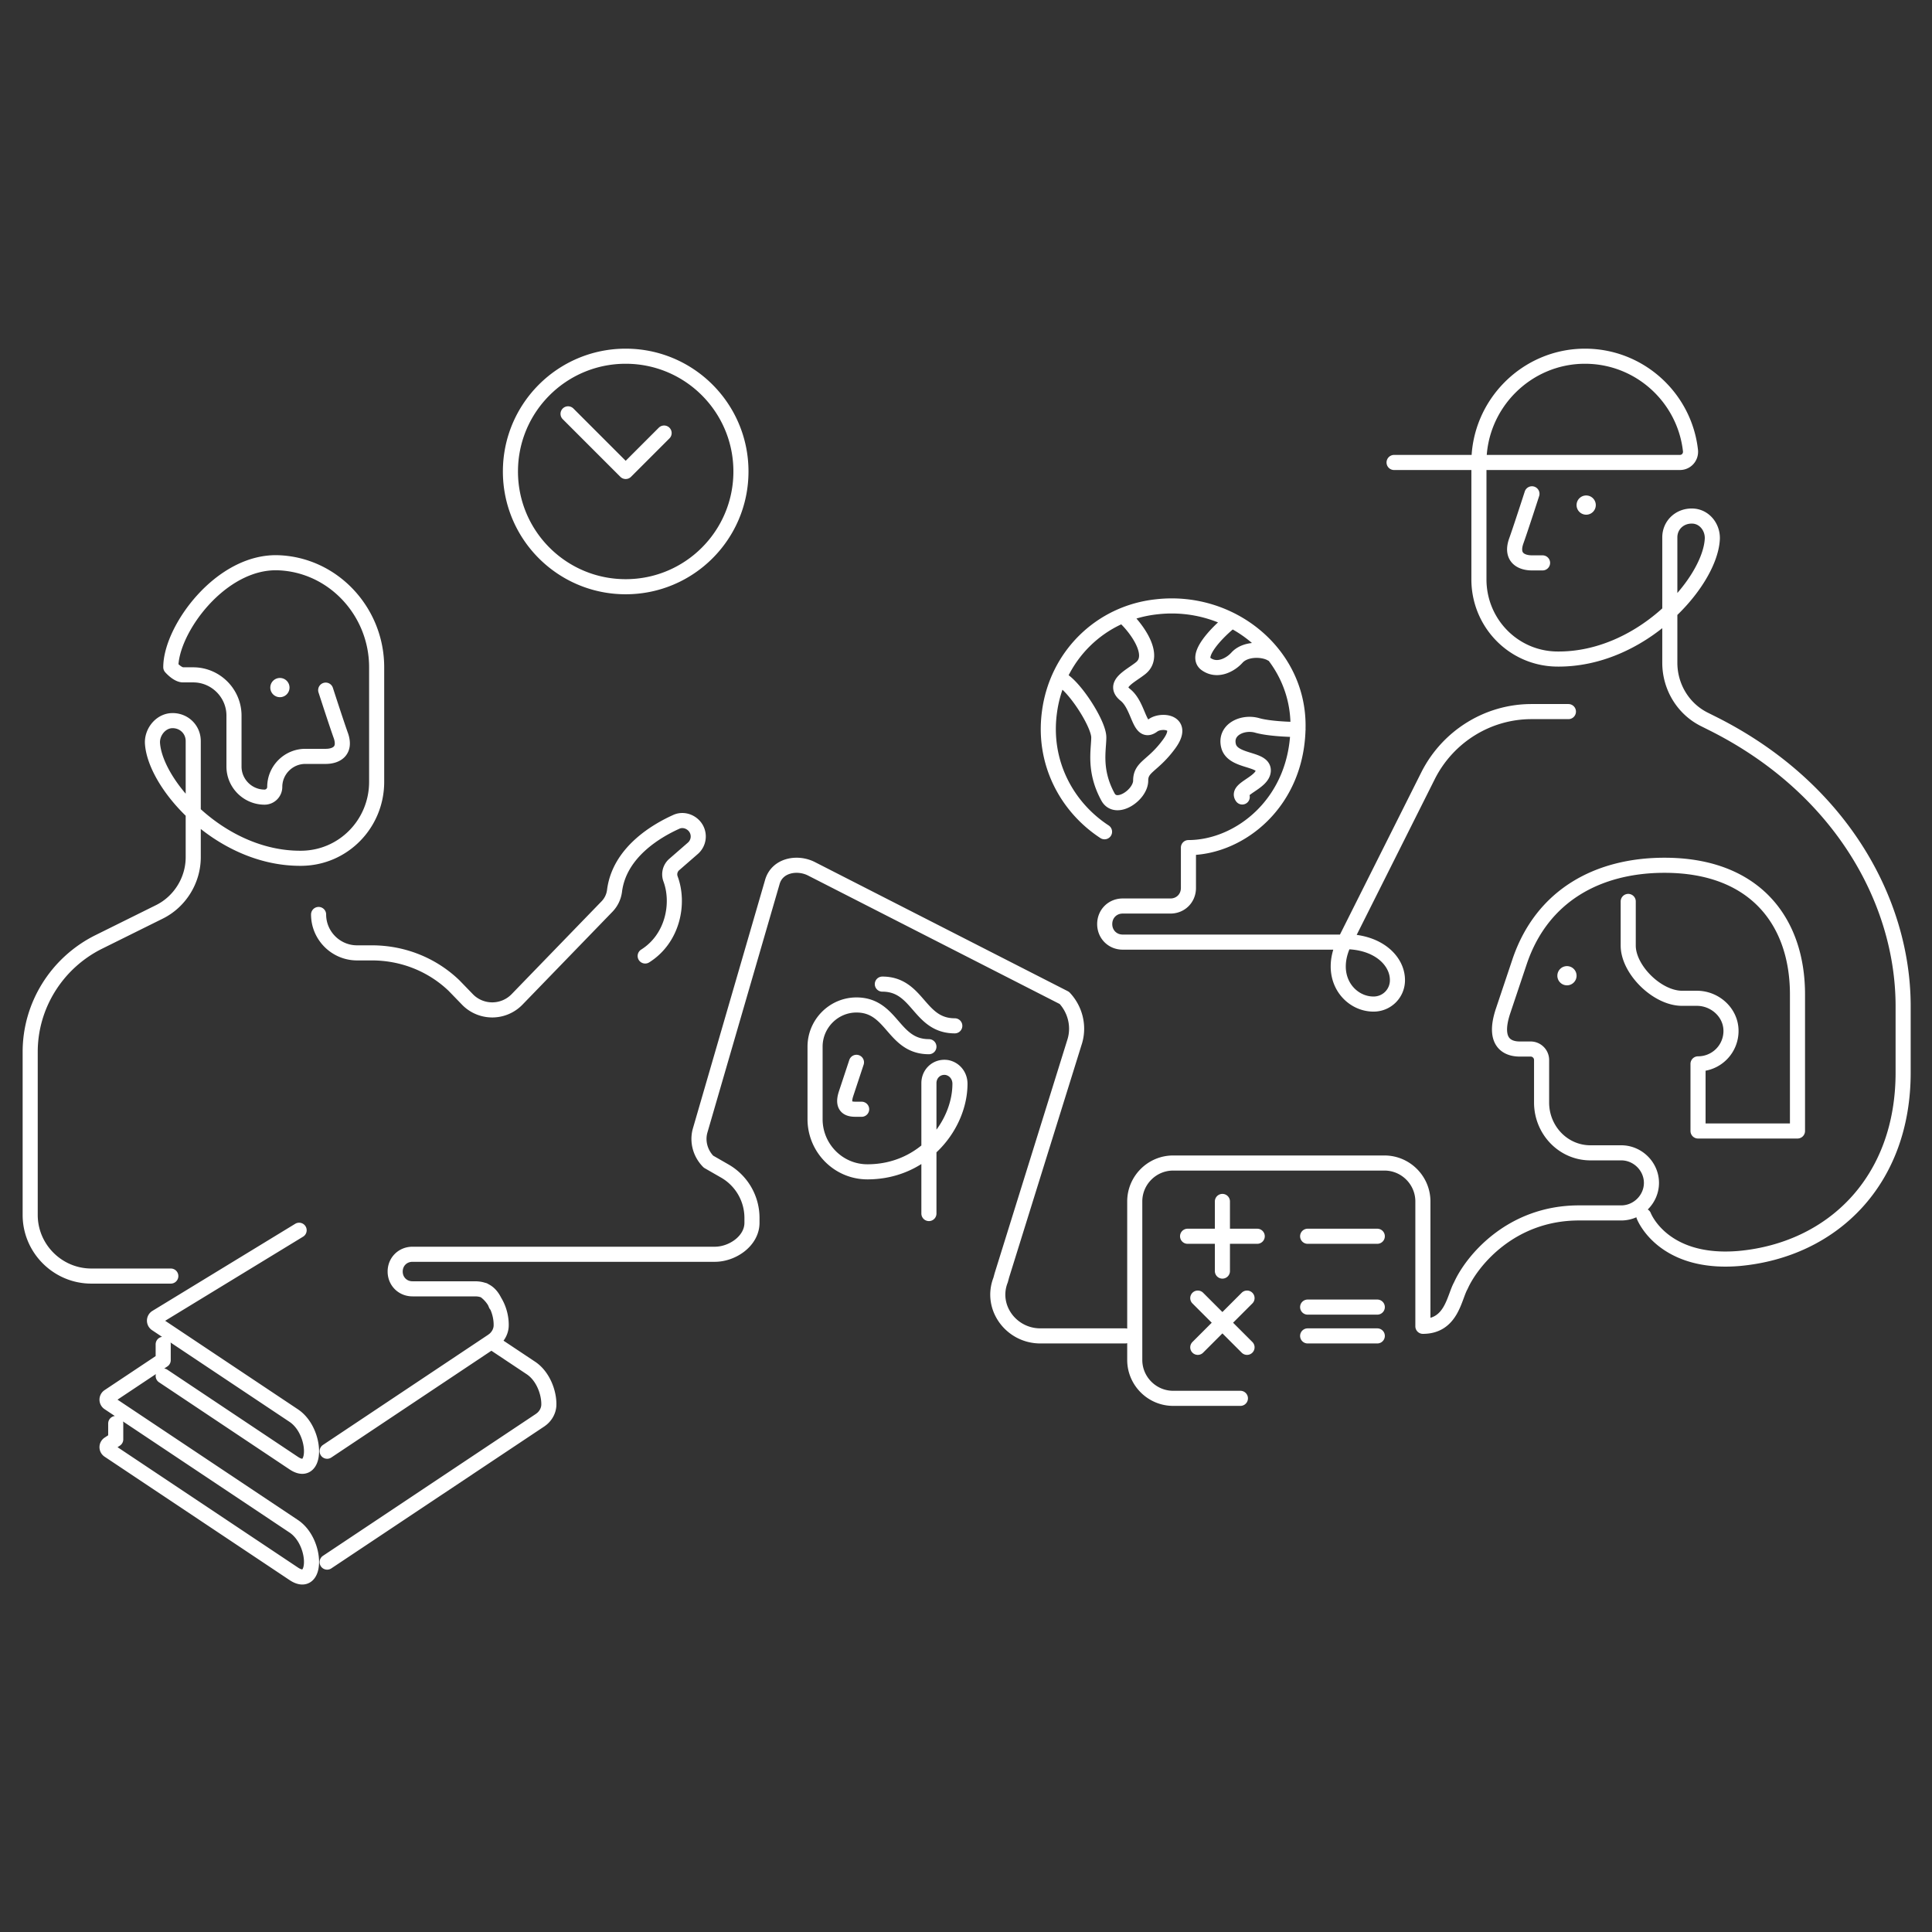 <svg width="320" height="320" viewBox="0 0 320 320" fill="none" xmlns="http://www.w3.org/2000/svg"><rect x="0" y="0" width="320" height="320" fill="#333333" stroke="none"/><path d="M259.539 163.202a1.591 1.591 0 1 0 0-3.182 1.591 1.591 0 0 0 0 3.182ZM46.362 115.476a1.591 1.591 0 1 0 0-3.183 1.591 1.591 0 0 0 0 3.183ZM262.721 85.25a1.591 1.591 0 1 0 0-3.184 1.591 1.591 0 0 0 0 3.183Z" fill="#fff"/><path d="M87.243 207.746H68.32c-1.625 0-2.867 1.24-2.867 2.862s1.242 2.862 2.867 2.862h10.322c1.625 0 2.72.64 3.515 2.628m-28.211-101.79s1.857 5.739 2.532 7.595c.843 2.532-.844 3.376-2.532 3.376H50.57c-2.785 0-5.063 2.278-5.063 5.063 0 .929-.76 1.688-1.688 1.688-2.785 0-5.063-2.278-5.063-5.063v-8.439c0-3.713-3.038-6.751-6.751-6.751h-1.688c-.928 0-2.026-1.266-2.026-1.266 0-6.245 8.27-17.638 17.807-17.3 9.114.338 16.287 8.101 16.287 17.3v18.987c0 6.92-5.485 12.574-12.405 12.659-7.06.089-13.456-3.322-17.975-7.579m0 0c-4.018-3.784-6.553-8.237-6.752-11.493-.084-1.772 1.266-3.544 3.038-3.713 2.026-.169 3.714 1.35 3.714 3.375v11.831Zm0 0v7.41c0 3.798-2.195 7.342-5.57 9.03l-10.211 5.063C9.388 159.541 5 166.545 5 174.225v27.005c0 5.569 4.557 10.126 10.127 10.126H28.29m24.479-59.891c0 3.498 2.862 6.361 6.36 6.361h2.465c5.089 0 9.94 1.907 13.598 5.408l2.333 2.408a5.728 5.728 0 0 0 8.115-.11l14.877-15.359a4.545 4.545 0 0 0 1.264-2.589c.792-6.446 7.049-10.019 10.175-11.432.955-.476 2.148-.238 2.94.557a2.604 2.604 0 0 1-.16 3.818l-3.065 2.667a2.155 2.155 0 0 0-.61 2.376c1.491 3.988.436 9.851-4.198 12.771m79.495 62.927H172.31c-4.831 0-8.352-4.75-6.577-9.259l.208-.769 12.057-38.712.045-.147c.714-2.5.028-5.197-1.751-7.095l-41.925-21.404c-2.333-1.166-5.696-.589-6.463 2.275l-11.947 41.126c-.016.057-.028.114-.045.168-.424 1.784.143 3.658 1.433 4.955l2.713 1.559a8.954 8.954 0 0 1 4.492 7.77v.802c0 2.974-3.198 5.209-6.164 5.209H87.327m182.358-58.441v7.319c0 3.954 4.781 8.725 8.924 8.725h2.456c2.912 0 5.55 2.262 5.641 5.248a5.443 5.443 0 0 1-5.459 5.611v11.117h16.473v-22.623c0-12.036-7.009-21.386-22.027-21.386-10.918 0-20.266 4.916-23.996 15.956l-2.73 8.145c-1.819 5.429.91 6.334 2.73 6.334h1.819a1.82 1.82 0 0 1 1.82 1.81v7.058c0 4.525 3.548 8.326 8.097 8.326h5.095c2.73 0 5.004 2.262 5.004 4.977 0 2.715-2.274 4.977-5.004 4.977h-7.005c-11.336 0-17.764 8.024-19.561 12.036-1.116 1.97-1.514 6.743-6.286 6.743v-20.682c0-3.5-2.864-6.363-6.364-6.363h-34.999c-3.5 0-6.363 2.863-6.363 6.363v26.25c0 3.5 2.863 6.363 6.363 6.363h11.136M109.997 71.727l-6.363 6.363-9.545-9.545M81.406 222.233l6.552 4.362c1.998 1.344 2.98 4.066 2.948 6.034 0 .918-.459 1.804-1.18 2.394-.097.066-.163.131-.261.197l-35.28 23.514m-35.017-22.957v2.624l-1.146.754a.644.644 0 0 0 0 1.082l30.628 20.431c3.93 2.624 3.93-5.247 0-7.87l-30.628-20.431a.645.645 0 0 1 0-1.083l9.008-6.001v-2.624m27.155 17.709 27.385-18.266c.099-.066.164-.131.262-.197.721-.59 1.18-1.476 1.18-2.394.032-1.968-.845-4.455-2.844-5.799M27.03 227.907l21.62 14.429c3.93 2.624 3.93-5.247 0-7.871l-22.767-15.183a.645.645 0 0 1 0-1.083l23.661-14.43m152.925-4.773v11.534m5.767-5.767h-11.534m9.845 10.243-8.156 8.155m8.156 0-8.156-8.155m29.731-10.243h-11.534m11.534 11.733h-11.534m11.534 4.772h-11.534m43.19-103.406h-6.125c-7.238 0-13.84 4.136-17.102 10.579l-13.84 27.602h-13.682m21.875-79.444h47.339c1.054 0 1.845-.88 1.757-1.936-.966-8.8-8.432-15.663-17.478-15.663-9.661 0-17.566 7.92-17.566 17.6v19.359c0 7.216 5.709 13.111 12.911 13.199 13.877.176 25.207-12.495 25.734-19.711.175-1.936-1.142-3.784-3.074-3.96-2.196-.176-3.953 1.408-3.953 3.52v20.767c0 3.96 2.196 7.656 5.797 9.416l1.23.616c20.991 10.472 31.53 29.137 31.618 46.649V177.5c.067 18.12-11.745 29.514-27.114 30.938-12.752 1.108-15.839-7.042-15.839-7.042M253.739 81.791s-1.932 5.984-2.635 7.92c-.878 2.64.878 3.52 2.635 3.52h1.757m-72.551 44.534c-6.254-4.085-10.225-11.457-9.133-19.726 1.191-9.364 8.438-16.537 17.769-17.534 12.21-1.394 23.414 7.601 23.414 19.655 0 12.76-9.681 20.23-18.153 20.23v6.687c0 1.693-1.29 2.988-2.978 2.988h-7.911c-1.688 0-2.978 1.296-2.978 2.989 0 1.694 1.29 2.989 2.978 2.989h23.871m-23.431-53.709c1.692 1.58 5.247 6.163 2.539 8.331-1.693 1.355-4.739 2.669-2.539 4.429 2.387 1.91 2.241 6.802 4.569 5.055 1.354-1.016 5.416-.678 2.708 3.048s-4.738 3.726-4.738 6.096c0 2.371-4.078 5.162-5.416 2.71-2.403-4.403-1.523-7.836-1.523-9.868 0-2.35-4.414-9.093-6.601-9.776m28.094-9.145c-2.031 1.693-5.619 5.419-3.723 6.774 1.895 1.354 4.096.075 5.111-1.054 1.403-1.56 4.366-1.453 5.72-.64m4.401 12.532c-1.467 0-4.875-.135-6.77-.677-2.369-.678-5.416.677-4.739 3.387.677 2.709 5.754 2.032 5.754 4.064s-4.501 3.048-3.486 4.403M153.857 201v-21.591c0-1.641 1.372-2.85 3-2.591 1.286.259 2.143 1.382 2.143 2.677 0 6.823-5.914 14.51-15.171 14.596-4.886.086-8.829-3.886-8.829-8.723v-12.004c0-3.8 3.086-6.909 6.857-6.909 6 0 6 6.909 12 6.909m-12 2.591-1.714 5.181c-.857 2.591.857 2.591 1.714 2.591h.857M146.143 163c6 0 6 6.909 12 6.909m-73.6-91.819c0 10.544 8.547 19.09 19.091 19.09 10.543 0 19.09-8.546 19.09-19.09 0-10.543-8.547-19.09-19.09-19.09-10.544 0-19.09 8.547-19.09 19.09Zm146.917 84.237a3.938 3.938 0 0 1-3.977 3.977c-3.977 0-7.715-4.454-4.772-10.341 5.568 0 8.749 3.182 8.749 6.364Z" stroke="#fff" stroke-width="2.5" stroke-miterlimit="10" stroke-linecap="round" stroke-linejoin="round"/></svg>